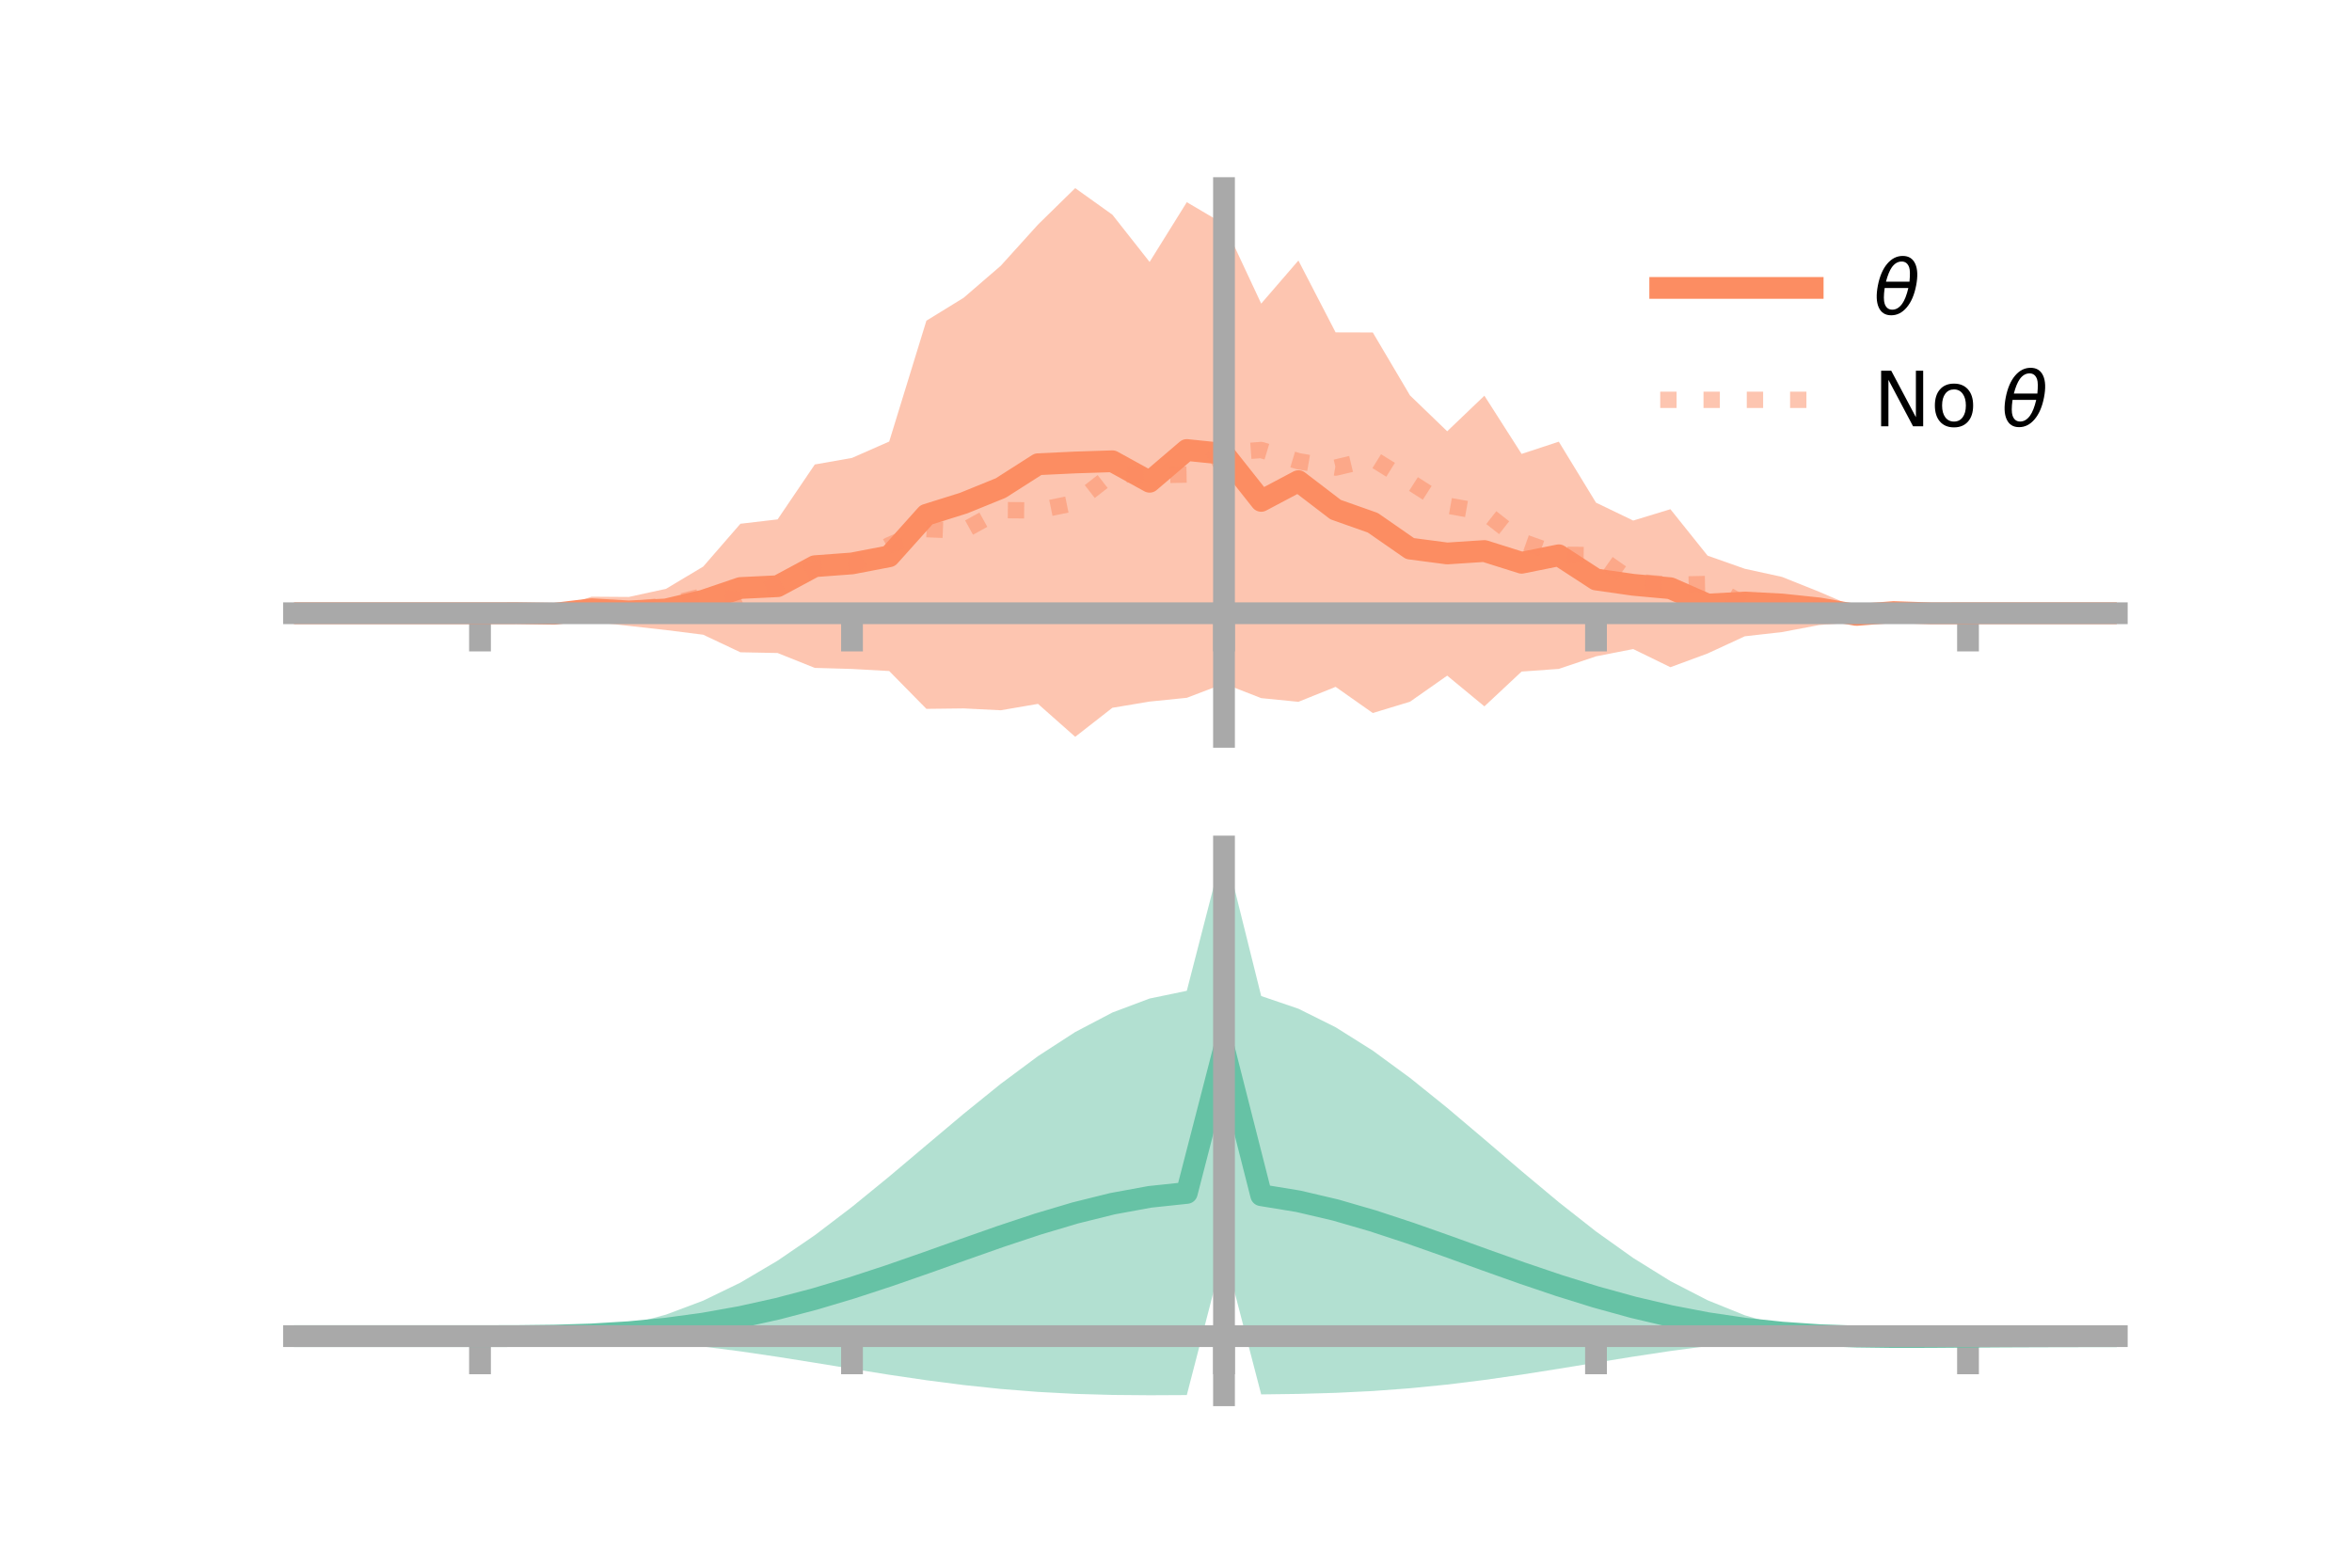 <?xml version="1.0" encoding="utf-8" standalone="no"?>
<!DOCTYPE svg PUBLIC "-//W3C//DTD SVG 1.1//EN"
  "http://www.w3.org/Graphics/SVG/1.1/DTD/svg11.dtd">
<!-- Created with matplotlib (https://matplotlib.org/) -->
<svg height="144pt" version="1.1" viewBox="0 0 216 144" width="216pt" xmlns="http://www.w3.org/2000/svg" xmlns:xlink="http://www.w3.org/1999/xlink">
 <defs>
  <style type="text/css">*{stroke-linecap:butt;stroke-linejoin:round;}</style>
 </defs>
 <g id="figure_1">
  <g id="patch_1">
   <path d="M 0 144 
L 216 144 
L 216 0 
L 0 0 
z
" style="fill:none;"/>
  </g>
  <g id="axes_1">
   <g id="patch_2">
    <path d="M 27 67.68 
L 194.4 67.68 
L 194.4 17.28 
L 27 17.28 
z
" style="fill:none;"/>
   </g>
   <g id="PolyCollection_1">
    <path clip-path="url(#p8d587af4d9)" d="M 27 56.332 
L 27 56.332 
L 30.416 56.332 
L 33.833 56.332 
L 37.249 56.332 
L 40.665 56.332 
L 44.082 56.332 
L 47.498 56.29 
L 50.914 55.929 
L 54.331 54.81 
L 57.747 54.833 
L 61.163 54.087 
L 64.58 52.044 
L 67.996 48.11 
L 71.412 47.709 
L 74.829 42.665 
L 78.245 42.062 
L 81.661 40.558 
L 85.078 29.458 
L 88.494 27.356 
L 91.91 24.408 
L 95.327 20.628 
L 98.743 17.28 
L 102.159 19.723 
L 105.576 24.062 
L 108.992 18.572 
L 112.408 20.581 
L 115.824 27.888 
L 119.241 23.929 
L 122.657 30.53 
L 126.073 30.54 
L 129.49 36.321 
L 132.906 39.615 
L 136.322 36.347 
L 139.739 41.694 
L 143.155 40.571 
L 146.571 46.17 
L 149.988 47.816 
L 153.404 46.773 
L 156.82 51.04 
L 160.237 52.244 
L 163.653 52.992 
L 167.069 54.359 
L 170.486 55.827 
L 173.902 55.368 
L 177.318 56.313 
L 180.735 56.332 
L 184.151 56.332 
L 187.567 56.332 
L 190.984 56.332 
L 194.4 56.332 
L 194.4 56.332 
L 194.4 56.332 
L 190.984 56.332 
L 187.567 56.332 
L 184.151 56.332 
L 180.735 56.332 
L 177.318 56.357 
L 173.902 57.074 
L 170.486 57.142 
L 167.069 57.413 
L 163.653 58.06 
L 160.237 58.446 
L 156.82 60.026 
L 153.404 61.286 
L 149.988 59.619 
L 146.571 60.289 
L 143.155 61.442 
L 139.739 61.687 
L 136.322 64.883 
L 132.906 62.061 
L 129.49 64.457 
L 126.073 65.495 
L 122.657 63.09 
L 119.241 64.466 
L 115.824 64.126 
L 112.408 62.795 
L 108.992 64.097 
L 105.576 64.443 
L 102.159 65.014 
L 98.743 67.68 
L 95.327 64.655 
L 91.91 65.241 
L 88.494 65.072 
L 85.078 65.113 
L 81.661 61.637 
L 78.245 61.447 
L 74.829 61.35 
L 71.412 59.982 
L 67.996 59.915 
L 64.58 58.302 
L 61.163 57.872 
L 57.747 57.489 
L 54.331 57.109 
L 50.914 56.825 
L 47.498 56.363 
L 44.082 56.332 
L 40.665 56.332 
L 37.249 56.332 
L 33.833 56.332 
L 30.416 56.332 
L 27 56.332 
z
" style="fill:#fc8d62;fill-opacity:0.5;"/>
   </g>
   <g id="matplotlib.axis_1">
    <g id="xtick_1">
     <g id="line2d_1">
      <defs>
       <path d="M 0 0 
L 0 3.5 
" id="m427c7878b8" style="stroke:#a9a9a9;stroke-width:2;"/>
      </defs>
      <g>
       <use style="fill:#a9a9a9;stroke:#a9a9a9;stroke-width:2;" x="44.082" xlink:href="#m427c7878b8" y="56.332"/>
      </g>
     </g>
    </g>
    <g id="xtick_2">
     <g id="line2d_2">
      <g>
       <use style="fill:#a9a9a9;stroke:#a9a9a9;stroke-width:2;" x="78.245" xlink:href="#m427c7878b8" y="56.332"/>
      </g>
     </g>
    </g>
    <g id="xtick_3">
     <g id="line2d_3">
      <g>
       <use style="fill:#a9a9a9;stroke:#a9a9a9;stroke-width:2;" x="112.408" xlink:href="#m427c7878b8" y="56.332"/>
      </g>
     </g>
    </g>
    <g id="xtick_4">
     <g id="line2d_4">
      <g>
       <use style="fill:#a9a9a9;stroke:#a9a9a9;stroke-width:2;" x="146.571" xlink:href="#m427c7878b8" y="56.332"/>
      </g>
     </g>
    </g>
    <g id="xtick_5">
     <g id="line2d_5">
      <g>
       <use style="fill:#a9a9a9;stroke:#a9a9a9;stroke-width:2;" x="180.735" xlink:href="#m427c7878b8" y="56.332"/>
      </g>
     </g>
    </g>
   </g>
   <g id="matplotlib.axis_2"/>
   <g id="line2d_6">
    <path clip-path="url(#p8d587af4d9)" d="M 27 56.332 
L 30.416 56.332 
L 33.833 56.332 
L 37.249 56.332 
L 40.665 56.332 
L 44.082 56.332 
L 47.498 56.326 
L 50.914 56.377 
L 54.331 55.96 
L 57.747 56.161 
L 61.163 55.98 
L 64.58 55.173 
L 67.996 54.012 
L 71.412 53.845 
L 74.829 52.008 
L 78.245 51.754 
L 81.661 51.098 
L 85.078 47.285 
L 88.494 46.214 
L 91.91 44.825 
L 95.327 42.642 
L 98.743 42.48 
L 102.159 42.369 
L 105.576 44.252 
L 108.992 41.335 
L 112.408 41.688 
L 115.824 46.007 
L 119.241 44.197 
L 122.657 46.81 
L 126.073 48.017 
L 129.49 50.389 
L 132.906 50.838 
L 136.322 50.615 
L 139.739 51.691 
L 143.155 51.006 
L 146.571 53.229 
L 149.988 53.718 
L 153.404 54.03 
L 156.82 55.533 
L 160.237 55.345 
L 163.653 55.526 
L 167.069 55.886 
L 170.486 56.484 
L 173.902 56.221 
L 177.318 56.335 
L 180.735 56.332 
L 184.151 56.332 
L 187.567 56.332 
L 190.984 56.332 
L 194.4 56.332 
" style="fill:none;stroke:#fc8d62;stroke-linecap:square;stroke-width:2;"/>
   </g>
   <g id="line2d_7">
    <path clip-path="url(#p8d587af4d9)" d="M 27 56.332 
L 30.416 56.332 
L 33.833 56.332 
L 37.249 56.332 
L 40.665 56.332 
L 44.082 56.332 
L 47.498 56.329 
L 50.914 56.346 
L 54.331 56.063 
L 57.747 56.042 
L 61.163 55.604 
L 64.58 54.751 
L 67.996 55.075 
L 71.412 53.707 
L 74.829 52.185 
L 78.245 51.928 
L 81.661 50.075 
L 85.078 48.604 
L 88.494 48.738 
L 91.91 46.854 
L 95.327 46.889 
L 98.743 46.191 
L 102.159 43.532 
L 105.576 43.656 
L 108.992 43.591 
L 112.408 41.596 
L 115.824 41.335 
L 119.241 42.364 
L 122.657 42.952 
L 126.073 42.137 
L 129.49 44.259 
L 132.906 46.438 
L 136.322 47.047 
L 139.739 49.733 
L 143.155 50.949 
L 146.571 50.998 
L 149.988 53.415 
L 153.404 53.712 
L 156.82 53.643 
L 160.237 55.53 
L 163.653 55.662 
L 167.069 55.992 
L 170.486 56.286 
L 173.902 56.183 
L 177.318 56.331 
L 180.735 56.332 
L 184.151 56.332 
L 187.567 56.332 
L 190.984 56.332 
L 194.4 56.332 
" style="fill:none;stroke:#fc8d62;stroke-dasharray:1.5,2.475;stroke-dashoffset:0;stroke-opacity:0.5;stroke-width:1.5;"/>
   </g>
   <g id="patch_3">
    <path d="M 112.408 67.68 
L 112.408 17.28 
" style="fill:none;stroke:#a9a9a9;stroke-linecap:square;stroke-linejoin:miter;stroke-width:2;"/>
   </g>
   <g id="patch_4">
    <path d="M 194.4 67.68 
L 194.4 17.28 
" style="fill:none;"/>
   </g>
   <g id="patch_5">
    <path d="M 27 56.332 
L 194.4 56.332 
" style="fill:none;stroke:#a9a9a9;stroke-linecap:square;stroke-linejoin:miter;stroke-width:2;"/>
   </g>
   <g id="patch_6">
    <path d="M 27 17.28 
L 194.4 17.28 
" style="fill:none;"/>
   </g>
   <g id="legend_1">
    <g id="line2d_8">
     <path d="M 152.47 26.449 
L 166.47 26.449 
" style="fill:none;stroke:#fc8d62;stroke-linecap:square;stroke-width:2;"/>
    </g>
    <g id="line2d_9"/>
    <g id="text_1">
     <!-- $\theta$ -->
     <g transform="translate(172.07 28.899)scale(0.07 -0.07)">
      <defs>
       <path d="M 45.516 34.672 
L 14.453 34.672 
Q 12.359 20.062 14.5 13.875 
Q 17.188 6.25 24.469 6.25 
Q 31.781 6.25 37.359 13.922 
Q 42.234 20.656 45.516 34.672 
z
M 47.016 42.969 
Q 48.344 56.844 46.625 61.719 
Q 43.953 69.438 36.766 69.438 
Q 29.297 69.438 23.828 61.812 
Q 19.531 55.672 16.156 42.969 
z
M 38.188 76.766 
Q 49.906 76.766 54.594 66.406 
Q 59.281 56.109 55.719 37.844 
Q 52.203 19.625 43.453 9.281 
Q 34.766 -1.125 23.047 -1.125 
Q 11.281 -1.125 6.641 9.281 
Q 2 19.625 5.516 37.844 
Q 9.078 56.109 17.719 66.406 
Q 26.422 76.766 38.188 76.766 
z
" id="DejaVuSans-Oblique-952"/>
      </defs>
      <use transform="translate(0 0.234)" xlink:href="#DejaVuSans-Oblique-952"/>
     </g>
    </g>
    <g id="line2d_10">
     <path d="M 152.47 36.724 
L 166.47 36.724 
" style="fill:none;stroke:#fc8d62;stroke-dasharray:1.5,2.475;stroke-dashoffset:0;stroke-opacity:0.5;stroke-width:1.5;"/>
    </g>
    <g id="line2d_11"/>
    <g id="text_2">
     <!-- No $\theta$ -->
     <g transform="translate(172.07 39.174)scale(0.07 -0.07)">
      <defs>
       <path d="M 9.812 72.906 
L 23.094 72.906 
L 55.422 11.922 
L 55.422 72.906 
L 64.984 72.906 
L 64.984 0 
L 51.703 0 
L 19.391 60.984 
L 19.391 0 
L 9.812 0 
z
" id="DejaVuSans-78"/>
       <path d="M 30.609 48.391 
Q 23.391 48.391 19.188 42.75 
Q 14.984 37.109 14.984 27.297 
Q 14.984 17.484 19.156 11.844 
Q 23.344 6.203 30.609 6.203 
Q 37.797 6.203 41.984 11.859 
Q 46.188 17.531 46.188 27.297 
Q 46.188 37.016 41.984 42.703 
Q 37.797 48.391 30.609 48.391 
z
M 30.609 56 
Q 42.328 56 49.016 48.375 
Q 55.719 40.766 55.719 27.297 
Q 55.719 13.875 49.016 6.219 
Q 42.328 -1.422 30.609 -1.422 
Q 18.844 -1.422 12.172 6.219 
Q 5.516 13.875 5.516 27.297 
Q 5.516 40.766 12.172 48.375 
Q 18.844 56 30.609 56 
z
" id="DejaVuSans-111"/>
       <path id="DejaVuSans-32"/>
      </defs>
      <use transform="translate(0 0.234)" xlink:href="#DejaVuSans-78"/>
      <use transform="translate(74.805 0.234)" xlink:href="#DejaVuSans-111"/>
      <use transform="translate(135.986 0.234)" xlink:href="#DejaVuSans-32"/>
      <use transform="translate(167.773 0.234)" xlink:href="#DejaVuSans-Oblique-952"/>
     </g>
    </g>
   </g>
  </g>
  <g id="axes_2">
   <g id="patch_7">
    <path d="M 27 128.16 
L 194.4 128.16 
L 194.4 77.76 
L 27 77.76 
z
" style="fill:none;"/>
   </g>
   <g id="PolyCollection_2">
    <path clip-path="url(#p692c7efaad)" d="M 27 122.737 
L 27 122.729 
L 30.416 122.731 
L 33.833 122.732 
L 37.249 122.732 
L 40.665 122.732 
L 44.082 122.732 
L 47.498 122.713 
L 50.914 122.59 
L 54.331 122.269 
L 57.747 121.676 
L 61.163 120.755 
L 64.58 119.471 
L 67.996 117.815 
L 71.412 115.799 
L 74.829 113.461 
L 78.245 110.859 
L 81.661 108.071 
L 85.078 105.188 
L 88.494 102.313 
L 91.91 99.552 
L 95.327 97.012 
L 98.743 94.798 
L 102.159 93.006 
L 105.576 91.72 
L 108.992 91.011 
L 112.408 77.76 
L 115.824 91.49 
L 119.241 92.656 
L 122.657 94.357 
L 126.073 96.506 
L 129.49 99.009 
L 132.906 101.76 
L 136.322 104.651 
L 139.739 107.575 
L 143.155 110.428 
L 146.571 113.115 
L 149.988 115.552 
L 153.404 117.674 
L 156.82 119.436 
L 160.237 120.816 
L 163.653 121.814 
L 167.069 122.429 
L 170.486 122.597 
L 173.902 122.599 
L 177.318 122.622 
L 180.735 122.657 
L 184.151 122.686 
L 187.567 122.705 
L 190.984 122.718 
L 194.4 122.725 
L 194.4 122.745 
L 194.4 122.745 
L 190.984 122.76 
L 187.567 122.787 
L 184.151 122.833 
L 180.735 122.904 
L 177.318 122.993 
L 173.902 123.028 
L 170.486 122.939 
L 167.069 122.853 
L 163.653 122.999 
L 160.237 123.273 
L 156.82 123.644 
L 153.404 124.097 
L 149.988 124.613 
L 146.571 125.166 
L 143.155 125.727 
L 139.739 126.265 
L 136.322 126.756 
L 132.906 127.179 
L 129.49 127.519 
L 126.073 127.772 
L 122.657 127.94 
L 119.241 128.037 
L 115.824 128.083 
L 112.408 114.942 
L 108.992 128.143 
L 105.576 128.16 
L 102.159 128.131 
L 98.743 128.034 
L 95.327 127.853 
L 91.91 127.582 
L 88.494 127.222 
L 85.078 126.782 
L 81.661 126.279 
L 78.245 125.734 
L 74.829 125.176 
L 71.412 124.632 
L 67.996 124.129 
L 64.58 123.69 
L 61.163 123.332 
L 57.747 123.062 
L 54.331 122.88 
L 50.914 122.779 
L 47.498 122.738 
L 44.082 122.732 
L 40.665 122.732 
L 37.249 122.732 
L 33.833 122.732 
L 30.416 122.734 
L 27 122.737 
z
" style="fill:#66c2a5;fill-opacity:0.5;"/>
   </g>
   <g id="matplotlib.axis_3">
    <g id="xtick_6">
     <g id="line2d_12">
      <g>
       <use style="fill:#a9a9a9;stroke:#a9a9a9;stroke-width:2;" x="44.082" xlink:href="#m427c7878b8" y="122.732"/>
      </g>
     </g>
    </g>
    <g id="xtick_7">
     <g id="line2d_13">
      <g>
       <use style="fill:#a9a9a9;stroke:#a9a9a9;stroke-width:2;" x="78.245" xlink:href="#m427c7878b8" y="122.732"/>
      </g>
     </g>
    </g>
    <g id="xtick_8">
     <g id="line2d_14">
      <g>
       <use style="fill:#a9a9a9;stroke:#a9a9a9;stroke-width:2;" x="112.408" xlink:href="#m427c7878b8" y="122.732"/>
      </g>
     </g>
    </g>
    <g id="xtick_9">
     <g id="line2d_15">
      <g>
       <use style="fill:#a9a9a9;stroke:#a9a9a9;stroke-width:2;" x="146.571" xlink:href="#m427c7878b8" y="122.732"/>
      </g>
     </g>
    </g>
    <g id="xtick_10">
     <g id="line2d_16">
      <g>
       <use style="fill:#a9a9a9;stroke:#a9a9a9;stroke-width:2;" x="180.735" xlink:href="#m427c7878b8" y="122.732"/>
      </g>
     </g>
    </g>
   </g>
   <g id="matplotlib.axis_4"/>
   <g id="line2d_17">
    <path clip-path="url(#p692c7efaad)" d="M 27 122.733 
L 30.416 122.732 
L 33.833 122.732 
L 37.249 122.732 
L 40.665 122.732 
L 44.082 122.732 
L 47.498 122.726 
L 50.914 122.684 
L 54.331 122.575 
L 57.747 122.369 
L 61.163 122.043 
L 64.58 121.581 
L 67.996 120.972 
L 71.412 120.215 
L 74.829 119.318 
L 78.245 118.296 
L 81.661 117.175 
L 85.078 115.985 
L 88.494 114.768 
L 91.91 113.567 
L 95.327 112.433 
L 98.743 111.416 
L 102.159 110.568 
L 105.576 109.94 
L 108.992 109.577 
L 112.408 96.351 
L 115.824 109.786 
L 119.241 110.346 
L 122.657 111.148 
L 126.073 112.139 
L 129.49 113.264 
L 132.906 114.469 
L 136.322 115.704 
L 139.739 116.92 
L 143.155 118.077 
L 146.571 119.14 
L 149.988 120.083 
L 153.404 120.886 
L 156.82 121.54 
L 160.237 122.044 
L 163.653 122.407 
L 167.069 122.641 
L 170.486 122.768 
L 173.902 122.814 
L 177.318 122.807 
L 180.735 122.781 
L 184.151 122.759 
L 187.567 122.746 
L 190.984 122.739 
L 194.4 122.735 
" style="fill:none;stroke:#66c2a5;stroke-linecap:square;stroke-width:2;"/>
   </g>
   <g id="patch_8">
    <path d="M 112.408 128.16 
L 112.408 77.76 
" style="fill:none;stroke:#a9a9a9;stroke-linecap:square;stroke-linejoin:miter;stroke-width:2;"/>
   </g>
   <g id="patch_9">
    <path d="M 194.4 128.16 
L 194.4 77.76 
" style="fill:none;"/>
   </g>
   <g id="patch_10">
    <path d="M 27 122.732 
L 194.4 122.732 
" style="fill:none;stroke:#a9a9a9;stroke-linecap:square;stroke-linejoin:miter;stroke-width:2;"/>
   </g>
   <g id="patch_11">
    <path d="M 27 77.76 
L 194.4 77.76 
" style="fill:none;"/>
   </g>
  </g>
 </g>
 <defs>
  <clipPath id="p8d587af4d9">
   <rect height="50.4" width="167.4" x="27" y="17.28"/>
  </clipPath>
  <clipPath id="p692c7efaad">
   <rect height="50.4" width="167.4" x="27" y="77.76"/>
  </clipPath>
 </defs>
</svg>
